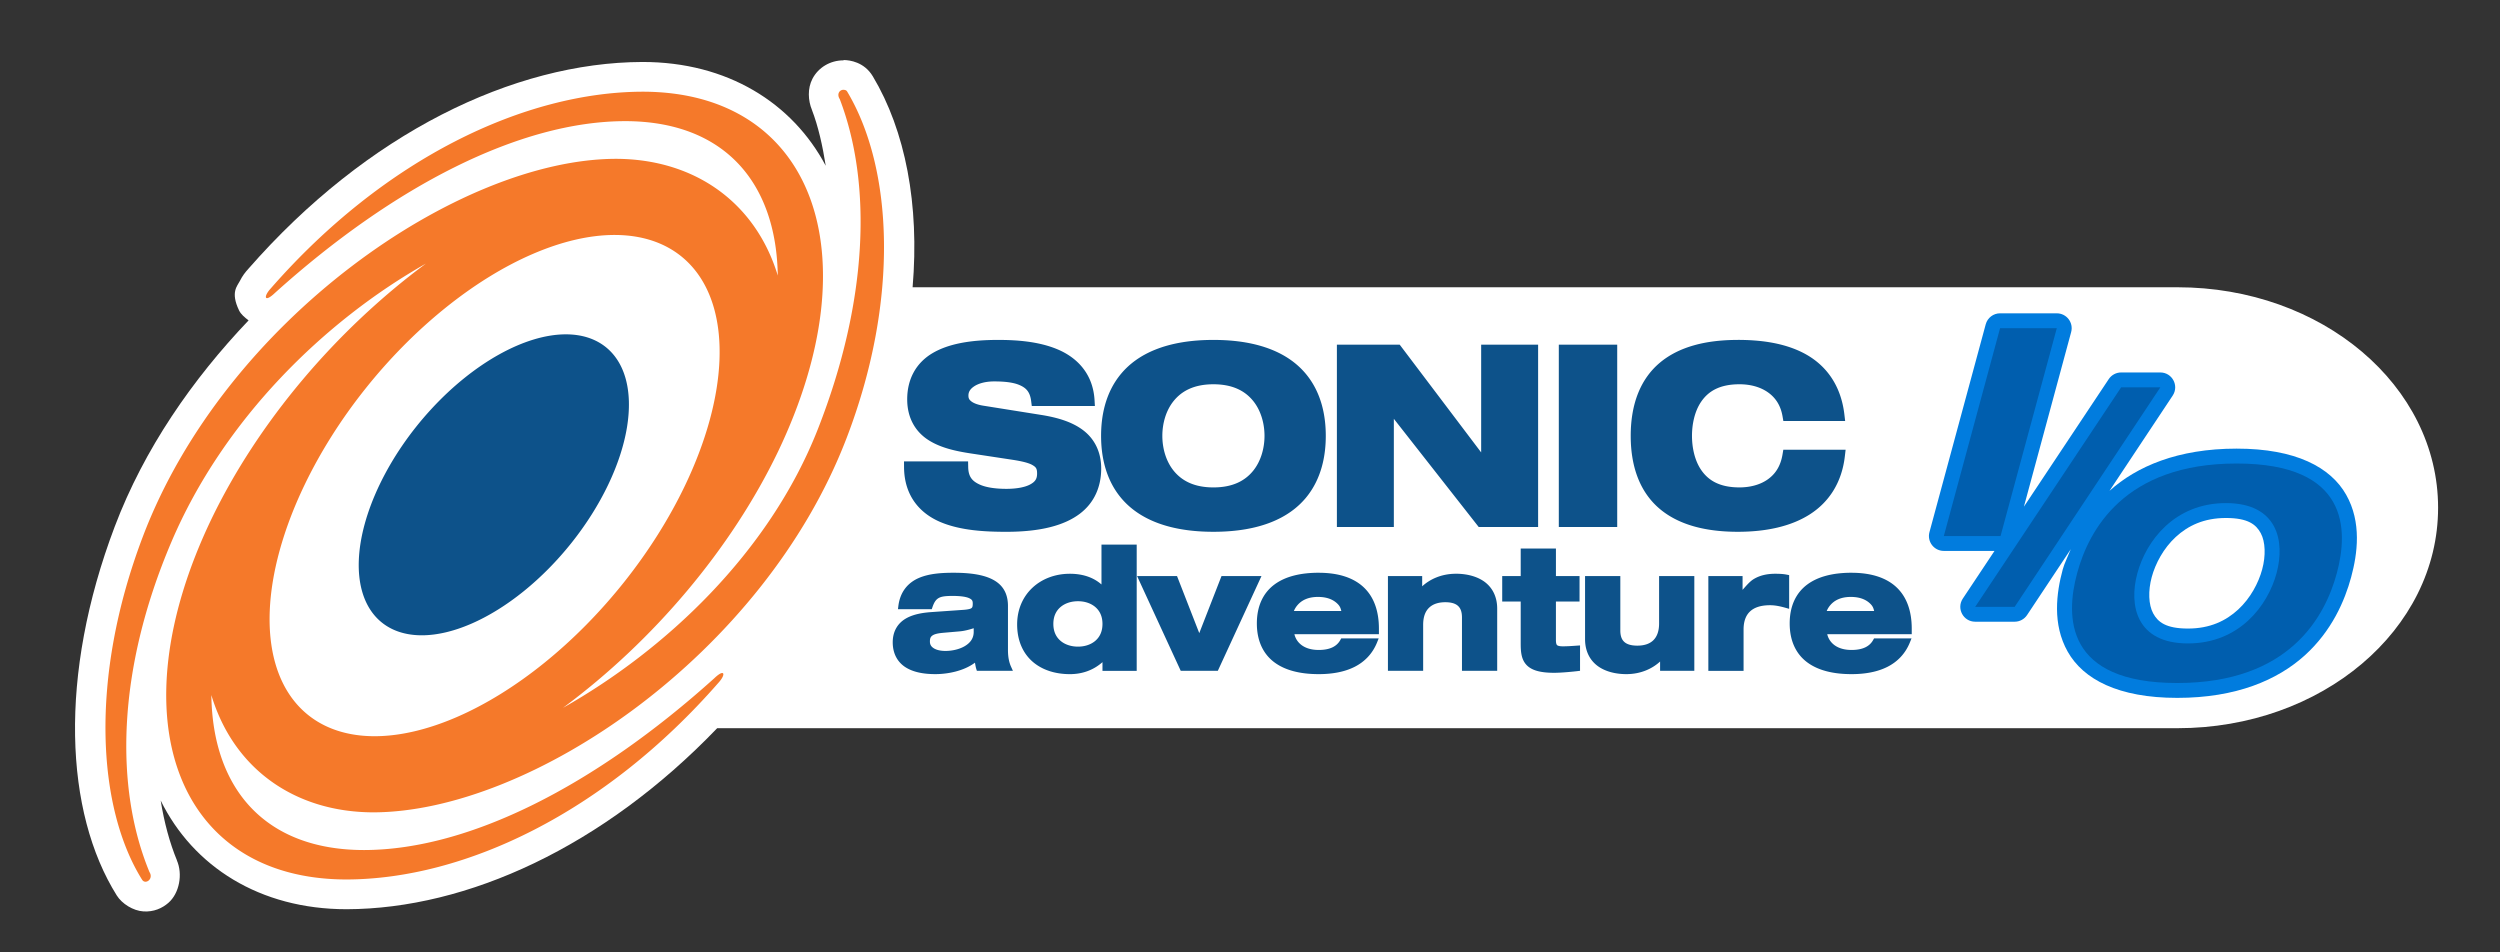 <?xml version="1.0" encoding="UTF-8" standalone="no"?>
<!-- Created with Inkscape (http://www.inkscape.org/) -->

<svg
   width="210mm"
   height="80mm"
   viewBox="0 0 210 80"
   version="1.1"
   id="svg5"
   xmlns="http://www.w3.org/2000/svg"
   xmlns:svg="http://www.w3.org/2000/svg">
  <rect x="0" y="0" width="210" height="80" fill="#333333" stroke="none"/>
  <defs
     id="defs2" />
  <g
     id="layer1">
    <path
       id="rect30677"
       style="fill:#ffffff;fill-opacity:1;stroke:none;stroke-width:1.89;stroke-linecap:round;stroke-linejoin:round;stroke-miterlimit:4;stroke-dasharray:none;stroke-opacity:1;paint-order:fill markers stroke"
       d="m 267.625,19.037 c -0.094,-0.003 -0.168,0.07 -0.262,0.07 v -0.068 c -0.031,0.03 -0.061,0.061 -0.092,0.092 -4.103,0.029 -7.868,2.239 -9.744,5.844 -1.605,3.083 -1.383,6.909 -0.164,9.84 l -0.019,-0.037 c 2.045,5.337 3.394,11.403 4.396,17.762 -10.581,-19.942 -31.175,-32.897 -58.068,-32.896 -0.01,-1.7e-5 -0.021,-1.7e-5 -0.031,0 -40.851,0.128 -87.297,22.575 -124.877,65.521 -1.055,1.159 -1.944,2.314 -2.717,3.873 -0.79,1.593 -3.078,3.53 -0.268,9.367 0.584,1.214 1.792,2.232 3.016,3.146 -17.812,18.721 -33.078,40.676 -42.424,65.346 -17.907,47.27 -15.836,90.618 0.637,116.939 1.644,2.627 5.185,4.864 8.463,5.064 3.278,0.2 5.926,-1.005 7.873,-2.689 3.531,-3.054 4.643,-9.144 2.691,-13.564 l 0.102,0.195 c -2.362,-5.718 -4.088,-12.154 -5.203,-19.092 10.28,20.874 31.35,34.455 58.959,34.455 0.01,2e-5 0.021,2e-5 0.031,0 38.184,-0.12 81.253,-19.745 117.404,-57.379 H 690.217 c 45.768,0 82.613,-31.167 82.613,-69.883 0,-38.715 -36.845,-69.885 -82.613,-69.885 H 289.279 c 2.222,-26.219 -2.284,-49.615 -12.623,-66.887 l -0.008,-0.008 c -2.743,-4.572 -7.375,-5.082 -9.023,-5.127 z"
       transform="scale(0.265)" />
    <path
       style="color:#000000;-inkscape-font-specification:'Helvetica Neue Bold';fill:#017cde;stroke-linejoin:round;-inkscape-stroke:none;paint-order:markers stroke fill"
       d="m 168.006,26.318 c -0.564,5.32e-4 -1.057,0.378 -1.205,0.922 l -4.727,17.461 c -0.215,0.795 0.384,1.576 1.207,1.576 h 4.258 l -2.664,4.006 c -0.551,0.831 0.044,1.941 1.041,1.941 h 3.316 c 0.419,-1.4e-4 0.809,-0.21 1.041,-0.559 l 3.674,-5.535 c -0.226,0.573 -0.537,1.183 -0.676,1.697 -0.534,1.973 -0.891,4.605 0.418,6.918 1.309,2.313 4.239,3.877 9.201,3.877 4.963,0 8.423,-1.503 10.705,-3.564 2.282,-2.061 3.368,-4.605 3.902,-6.578 0.534,-1.973 0.891,-4.605 -0.418,-6.918 -1.309,-2.313 -4.239,-3.877 -9.201,-3.877 -4.947,0 -8.399,1.496 -10.682,3.547 l 5.312,-8.006 c 0.549,-0.83 -0.046,-1.938 -1.041,-1.939 h -3.291 c -0.418,-2.91e-4 -0.809,0.209 -1.041,0.557 l -7.127,10.717 3.969,-14.666 c 0.215,-0.795 -0.384,-1.576 -1.207,-1.576 z m 18.973,17.193 c 1.855,0 2.53,0.547 2.924,1.273 0.393,0.726 0.431,1.896 0.121,3.043 -0.31,1.147 -0.99,2.426 -2.016,3.373 -1.025,0.947 -2.364,1.598 -4.219,1.598 -1.855,0 -2.528,-0.549 -2.922,-1.275 -0.393,-0.726 -0.433,-1.896 -0.123,-3.043 0.31,-1.147 0.992,-2.426 2.018,-3.373 1.025,-0.947 2.362,-1.596 4.217,-1.596 z"
       id="path45496" />
    <path
       style="color:#000000;-inkscape-font-specification:'Helvetica Neue Bold';fill:#005eae;stroke-width:2.5;stroke-linejoin:round;-inkscape-stroke:none;paint-order:markers stroke fill"
       d="m 174.478,48.154 c -0.986,3.644 -1.021,9.219 8.412,9.219 9.432,0 12.415,-5.576 13.401,-9.219 0.986,-3.644 1.021,-9.219 -8.412,-9.219 -9.432,0 -12.415,5.576 -13.401,9.219 z m 5.06,0 c 0.735,-2.714 3.118,-5.894 7.441,-5.894 4.323,0 4.986,3.179 4.251,5.894 -0.735,2.714 -3.118,5.894 -7.441,5.894 -4.323,0 -4.986,-3.179 -4.251,-5.894 z m -13.622,2.821 h 3.316 L 181.469,32.536 h -3.292 z m -2.635,-5.947 h 4.765 l 4.725,-17.461 h -4.765 z"
       id="path45498" />
    <path
       id="path45723"
       style="color:#000000;fill:#f5792a;fill-opacity:1;stroke:none;stroke-width:18.898;stroke-linecap:round;stroke-linejoin:round;-inkscape-stroke:none;paint-order:markers stroke fill"
       d="m 267.367,28.465 c -1.183,-0.032 -2.238,1.307 -1.18,2.951 10.307,26.896 8.973,64.106 -6.951,104.635 -15.514,39.484 -48.664,70.166 -80.771,88.311 28.714,-21.251 53.347,-50.442 68.135,-81.17 C 276.77,80.162 257.548,29.066 203.668,29.066 166.318,29.183 121.932,50.124 85.82,91.436 83.411,94.062 83.81,96.025 87.078,92.916 124.969,58.77 164.93,38.454 198.139,38.4 c 31.177,1.77e-4 47.94,19.189 48.404,48.951 C 239.421,63.939 219.966,50.445 195.371,50.346 145.503,50.345 71.283,101.454 45.23,170.227 c -17.116,45.18 -14.229,86.186 -0.188,108.623 1.056,1.687 3.745,-0.232 2.334,-2.424 C 36.418,249.892 36.921,212.651 54.328,171.795 70.941,132.803 102.929,101.711 135,83.557 106.327,104.801 81.734,133.959 66.963,164.652 c -30.17,63.029 -10.949,114.125 42.932,114.125 37.35,-0.117 81.736,-21.055 117.848,-62.367 2.409,-2.627 2.012,-4.589 -1.256,-1.48 -37.891,34.146 -77.854,54.462 -111.062,54.516 -31.243,-1.1e-4 -48.035,-19.254 -48.432,-49.123 7.083,23.509 26.549,37.076 51.199,37.176 49.868,9.8e-4 123.791,-49.928 150.141,-118.588 16.884,-43.994 14.706,-85.666 0.186,-109.916 -0.255,-0.427 -0.756,-0.519 -1.15,-0.529 z m -72.561,46.014 a 51.158,93.71 39.276 0 1 22.32,79.443 51.158,93.71 39.276 0 1 -98.371,79.443 51.158,93.71 39.276 0 1 -22.32,-79.443 51.158,93.71 39.276 0 1 98.371,-79.443 z"
       transform="scale(0.265)" />
    <path
       id="path45735"
       style="color:#000000;fill:#0d528a;fill-opacity:1;stroke:none;stroke-width:5;stroke-linecap:square;-inkscape-stroke:none;paint-order:markers stroke fill"
       d="M 51.083,40.725 A 8.14,14.91 39.276 0 1 35.432,53.365 8.14,14.91 39.276 0 1 31.88,40.725 8.14,14.91 39.276 0 1 47.532,28.085 8.14,14.91 39.276 0 1 51.083,40.725 Z m 41.441,5.019 v 3.352 c -0.604,-0.535 -1.473,-0.9 -2.656,-0.9 -2.474,0 -4.428,1.711 -4.428,4.258 0,1.36 0.491,2.423 1.299,3.127 0.808,0.704 1.915,1.047 3.129,1.047 0.992,0 1.942,-0.301 2.74,-1.008 v 0.73 h 0.25 2.625 V 45.744 Z m 35.215,0.334 v 2.31 h -1.553 v 2.143 h 1.553 v 3.521 c 0,0.689 0.048,1.318 0.467,1.781 0.419,0.463 1.142,0.682 2.34,0.682 0.571,0 1.488,-0.084 1.959,-0.141 l 0.219,-0.027 v -2.131 l -0.268,0.018 c -0.392,0.028 -0.761,0.057 -1.183,0.057 -0.296,0 -0.427,-0.052 -0.479,-0.102 -0.052,-0.05 -0.096,-0.162 -0.096,-0.428 v -3.23 h 1.984 V 48.389 h -1.984 v -2.31 z m -47.598,2.033 c -1.017,0 -2.078,0.06 -2.957,0.439 -0.879,0.379 -1.564,1.118 -1.72,2.34 l -0.035,0.282 h 2.838 l 0.059,-0.17 c 0.163,-0.479 0.336,-0.679 0.58,-0.797 0.244,-0.117 0.608,-0.147 1.125,-0.147 0.696,0 1.151,0.079 1.391,0.195 0.24,0.117 0.289,0.216 0.289,0.445 0,0.264 -0.037,0.333 -0.117,0.391 -0.08,0.058 -0.293,0.112 -0.658,0.138 l -2.611,0.182 c -0.763,0.05 -1.571,0.169 -2.219,0.539 -0.648,0.37 -1.117,1.027 -1.117,2.006 0,0.935 0.392,1.643 1.041,2.073 0.649,0.429 1.528,0.599 2.535,0.599 1.026,0 2.379,-0.25 3.33,-0.961 0.034,0.171 0.056,0.346 0.107,0.508 l 0.055,0.176 h 3.027 L 84.926,55.998 c -0.153,-0.342 -0.257,-0.777 -0.257,-1.402 v -3.701 c 0,-0.741 -0.222,-1.48 -0.92,-1.99 -0.698,-0.51 -1.819,-0.793 -3.607,-0.793 z m 30.631,0 c -1.515,0 -2.806,0.303 -3.735,1 -0.928,0.697 -1.461,1.793 -1.461,3.258 0,1.464 0.533,2.561 1.461,3.258 0.928,0.697 2.22,1 3.735,1 1.152,0 2.18,-0.188 3.024,-0.617 0.844,-0.429 1.499,-1.109 1.877,-2.045 l 0.136,-0.342 h -3.145 l -0.072,0.129 c -0.3,0.549 -0.884,0.844 -1.82,0.844 -1.39,0 -1.918,-0.767 -2.041,-1.322 h 7.098 v -0.472 c 0,-1.452 -0.408,-2.641 -1.263,-3.455 -0.855,-0.814 -2.13,-1.235 -3.793,-1.235 z m 44.757,0 c -1.515,7.2e-5 -2.806,0.303 -3.734,1 -0.928,0.697 -1.461,1.793 -1.461,3.258 0,1.464 0.533,2.561 1.461,3.258 0.928,0.697 2.22,1 3.735,1 1.152,0 2.179,-0.188 3.023,-0.617 0.844,-0.429 1.499,-1.109 1.877,-2.045 l 0.139,-0.342 h -3.147 l -0.072,0.129 c -0.3,0.549 -0.885,0.844 -1.821,0.844 -1.39,0 -1.918,-0.767 -2.041,-1.322 h 7.098 v -0.472 c 0,-1.452 -0.409,-2.641 -1.264,-3.455 -0.855,-0.814 -2.13,-1.234 -3.793,-1.235 z m -33.228,0.084 c -1.258,0 -2.216,0.486 -2.838,1.056 v -0.863 h -2.877 v 7.961 h 2.959 v -3.856 c 0,-0.743 0.217,-1.198 0.543,-1.486 0.325,-0.289 0.787,-0.42 1.318,-0.42 0.514,0 0.856,0.115 1.069,0.312 0.213,0.197 0.33,0.496 0.33,0.967 v 4.482 h 0.25 2.709 v -5.219 c 0,-1.173 -0.544,-1.947 -1.248,-2.381 -0.704,-0.433 -1.547,-0.554 -2.215,-0.554 z m 26.844,0 c -0.729,0 -1.308,0.138 -1.81,0.434 -0.35,0.206 -0.65,0.573 -0.959,0.918 v -1.158 h -2.875 v 7.961 h 0.25 2.709 v -3.465 c 0,-0.678 0.181,-1.175 0.531,-1.512 0.35,-0.337 0.897,-0.535 1.693,-0.535 0.426,0 0.849,0.09 1.287,0.213 l 0.318,0.09 v -2.832 l -0.201,-0.039 c -0.309,-0.062 -0.656,-0.074 -0.944,-0.074 z m -53.631,0.193 3.668,7.961 h 0.16 2.955 l 3.667,-7.961 h -3.357 l -1.869,4.795 -1.869,-4.795 z m 37.631,0 v 5.303 c 0,1.173 0.546,1.947 1.25,2.381 0.704,0.433 1.547,0.555 2.215,0.555 1.259,0 2.217,-0.488 2.838,-1.059 v 0.781 h 0.25 2.625 v -7.961 h -2.959 v 3.98 c 0,0.643 -0.172,1.098 -0.47,1.399 -0.299,0.3 -0.744,0.467 -1.362,0.467 -0.529,0 -0.878,-0.118 -1.093,-0.315 -0.215,-0.197 -0.332,-0.496 -0.332,-0.966 v -4.565 z m -22.428,1.754 c 0.843,0 1.347,0.282 1.656,0.599 0.224,0.23 0.252,0.417 0.299,0.584 h -3.984 c 0.003,-0.007 0.003,-0.011 0.006,-0.018 0.059,-0.142 0.157,-0.32 0.309,-0.492 0.302,-0.344 0.807,-0.674 1.715,-0.674 z m 44.758,0 c 0.843,0 1.347,0.282 1.656,0.599 0.224,0.23 0.252,0.417 0.299,0.584 h -3.984 c 0.003,-0.007 0.003,-0.011 0.006,-0.018 0.059,-0.142 0.158,-0.32 0.309,-0.492 0.302,-0.344 0.807,-0.674 1.715,-0.674 z m -64.922,0.361 c 0.565,0 1.082,0.17 1.451,0.486 0.369,0.316 0.604,0.773 0.604,1.42 0,0.647 -0.234,1.105 -0.604,1.422 -0.369,0.316 -0.886,0.486 -1.451,0.486 -0.572,0 -1.094,-0.17 -1.465,-0.486 -0.371,-0.316 -0.606,-0.775 -0.606,-1.422 0,-0.647 0.235,-1.104 0.606,-1.42 0.371,-0.316 0.892,-0.486 1.465,-0.486 z m -8.762,2.268 v 0.306 c 0,0.534 -0.277,0.909 -0.727,1.184 -0.449,0.274 -1.068,0.418 -1.65,0.418 -0.427,0 -0.769,-0.09 -0.984,-0.23 -0.215,-0.14 -0.317,-0.307 -0.317,-0.563 0,-0.28 0.066,-0.401 0.219,-0.508 0.153,-0.107 0.438,-0.183 0.852,-0.217 v -0.002 L 80.61,53.035 c 0.378,-0.032 0.783,-0.135 1.181,-0.264 z M 83.83,28.553 c -2.303,0 -4.164,0.319 -5.51,1.119 -1.345,0.8 -2.115,2.14 -2.115,3.871 0,1.601 0.719,2.726 1.746,3.398 1.027,0.672 2.317,0.953 3.589,1.147 l 3.561,0.541 c 0.758,0.118 1.324,0.259 1.625,0.436 0.301,0.176 0.389,0.298 0.389,0.715 0,0.454 -0.166,0.69 -0.59,0.918 -0.424,0.228 -1.123,0.365 -1.99,0.365 -0.812,0 -1.67,-0.094 -2.26,-0.369 -0.59,-0.275 -0.929,-0.631 -0.946,-1.447 l -0.01,-0.488 h -5.383 l 0.004,0.504 c 0.022,2.405 1.35,3.867 3.053,4.588 1.703,0.721 3.768,0.821 5.541,0.821 2.892,0 4.868,-0.541 6.155,-1.506 1.287,-0.965 1.812,-2.36 1.812,-3.807 0,-1.431 -0.589,-2.518 -1.521,-3.223 -0.932,-0.705 -2.159,-1.064 -3.508,-1.281 l -4.893,-0.781 c -0.453,-0.072 -0.789,-0.206 -0.977,-0.35 -0.188,-0.144 -0.254,-0.26 -0.254,-0.5 0,-0.3 0.142,-0.552 0.498,-0.783 0.357,-0.232 0.929,-0.402 1.66,-0.402 0.764,0 1.551,0.06 2.108,0.295 0.557,0.234 0.899,0.557 1,1.336 l 0.056,0.436 h 5.301 L 91.94,33.571 C 91.797,31.367 90.452,30.027 88.84,29.348 87.228,28.668 85.338,28.553 83.83,28.553 Z m 18.098,0 c -3.964,0 -6.378,1.195 -7.752,2.838 -1.374,1.643 -1.685,3.659 -1.685,5.22 0,1.561 0.311,3.578 1.685,5.221 1.374,1.643 3.788,2.838 7.752,2.838 3.964,0 6.378,-1.195 7.752,-2.838 1.374,-1.643 1.686,-3.66 1.686,-5.221 0,-1.561 -0.311,-3.577 -1.686,-5.22 -1.374,-1.643 -3.788,-2.838 -7.752,-2.838 z m 44.047,0 c -2.689,0 -4.937,0.573 -6.531,1.902 -1.594,1.329 -2.464,3.397 -2.464,6.156 0,2.759 0.87,4.827 2.464,6.156 1.594,1.329 3.843,1.903 6.531,1.903 2.348,0 4.443,-0.438 6.049,-1.463 1.606,-1.025 2.687,-2.663 2.943,-4.875 l 0.065,-0.557 h -5.233 l -0.07,0.416 c -0.171,1.014 -0.639,1.668 -1.277,2.105 -0.638,0.438 -1.469,0.646 -2.336,0.646 -1.722,0 -2.645,-0.626 -3.22,-1.469 -0.576,-0.843 -0.769,-1.958 -0.769,-2.863 0,-0.905 0.194,-2.021 0.769,-2.863 0.576,-0.843 1.498,-1.469 3.22,-1.469 0.933,0 1.765,0.236 2.391,0.678 0.626,0.442 1.062,1.081 1.223,1.996 l 0.072,0.414 h 5.191 l -0.066,-0.561 c -0.309,-2.609 -1.69,-4.243 -3.414,-5.141 -1.724,-0.898 -3.763,-1.113 -5.537,-1.113 z m -33.676,0.4 v 0.5 14.815 h 4.784 v -9.088 l 7.129,9.088 h 4.99 v -15.314 h -4.784 v 9.049 l -6.841,-9.049 z m 18.641,0 v 0.5 14.815 h 4.906 v -15.314 z m -29.012,3.326 c 1.649,0 2.672,0.579 3.336,1.397 0.664,0.818 0.955,1.916 0.955,2.935 0,1.019 -0.291,2.118 -0.955,2.936 -0.664,0.818 -1.687,1.396 -3.336,1.396 -1.649,0 -2.672,-0.579 -3.336,-1.396 -0.664,-0.818 -0.955,-1.916 -0.955,-2.936 0,-1.019 0.291,-2.118 0.955,-2.935 0.664,-0.818 1.687,-1.397 3.336,-1.397 z" />
  </g>
</svg>

